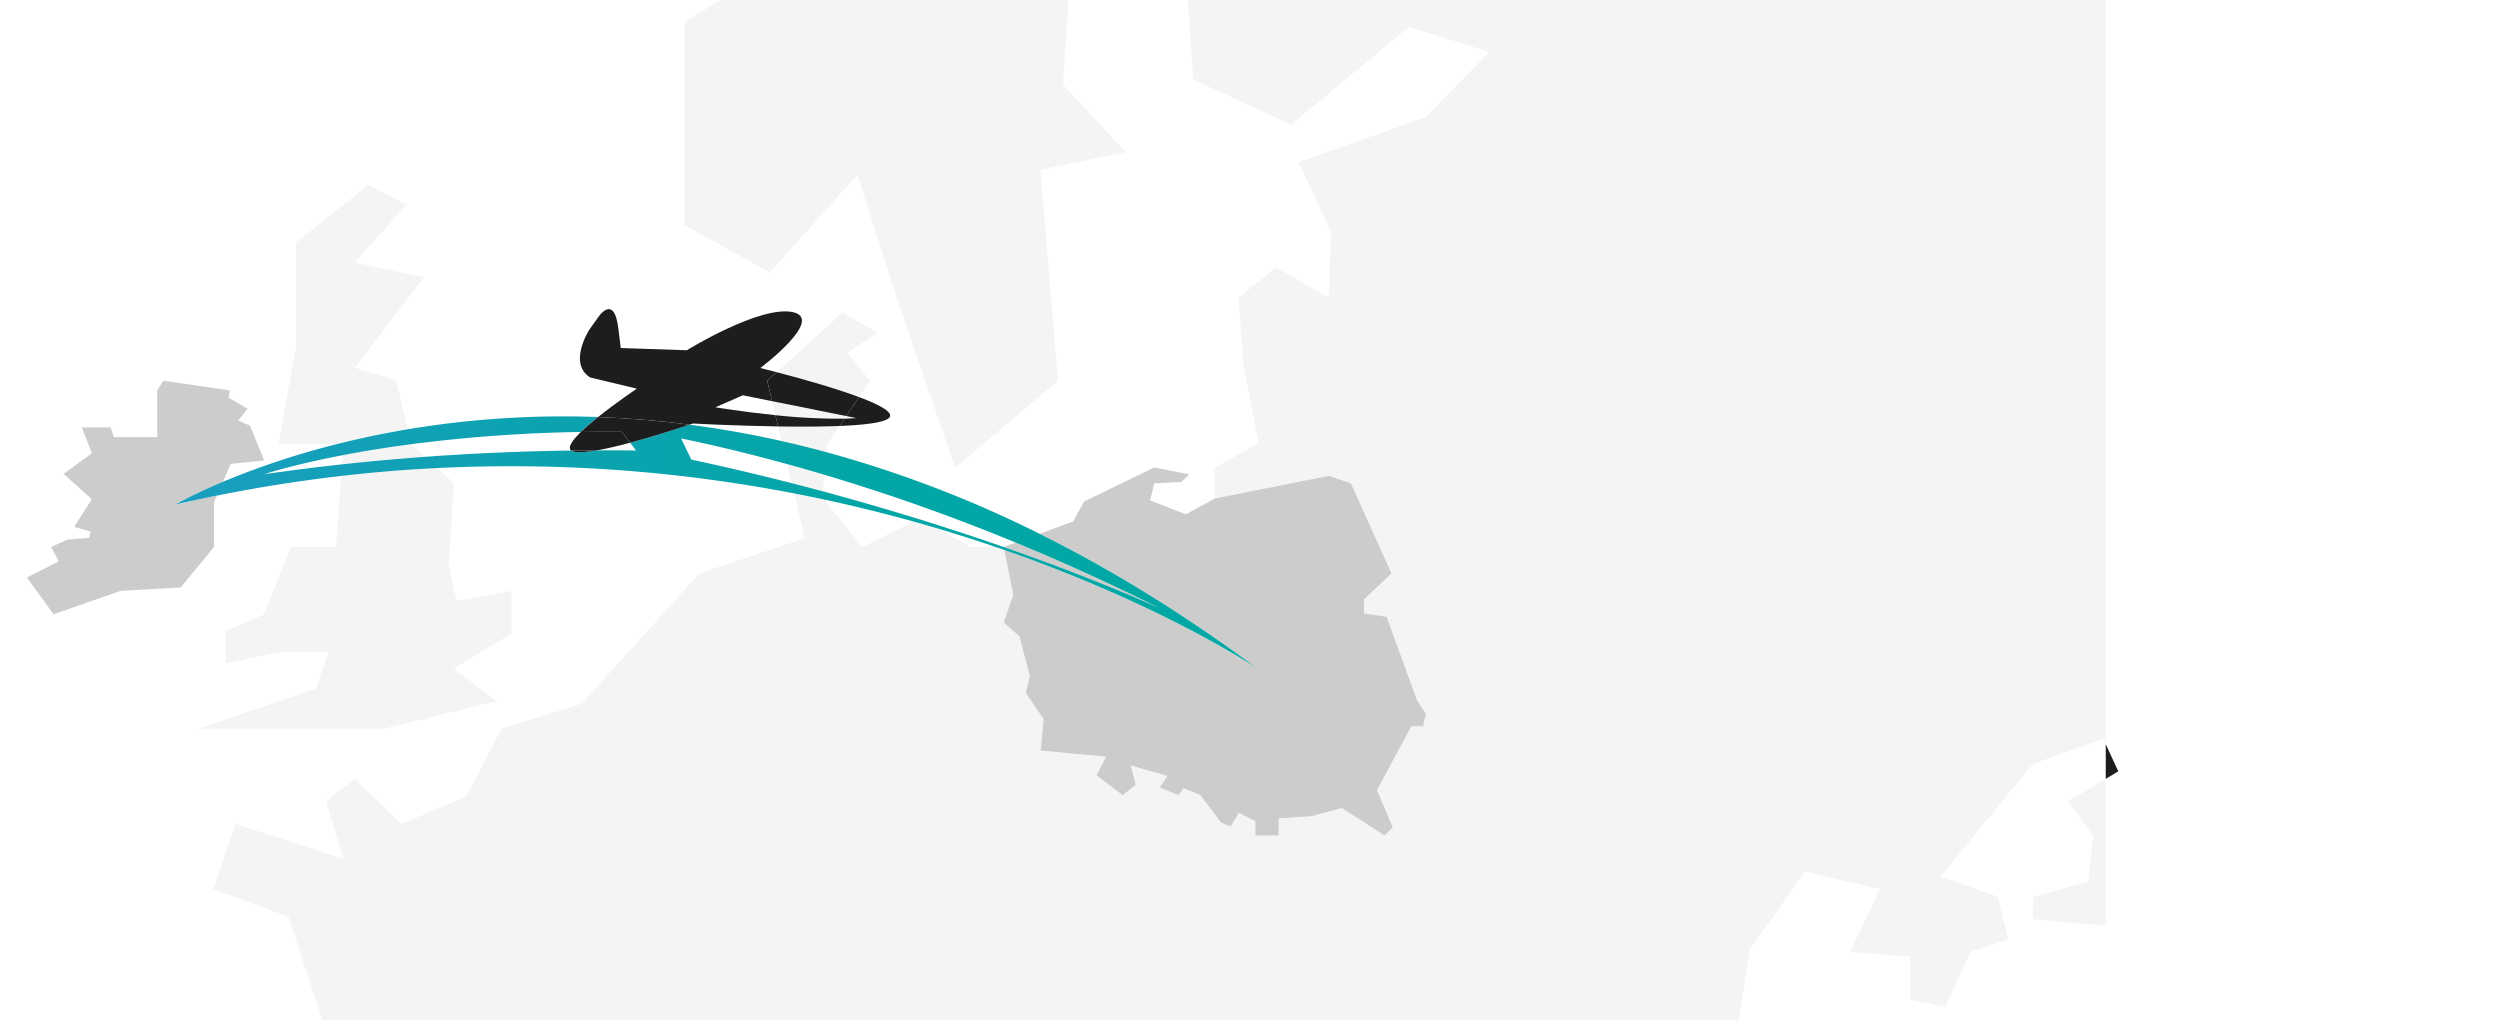 <svg xmlns="http://www.w3.org/2000/svg" xmlns:xlink="http://www.w3.org/1999/xlink" viewBox="0 0 1445.8 590.01"><defs><style>.cls-1{fill:none;}.cls-2{fill:#cac9c9;}.cls-2,.cls-3{opacity:0.2;}.cls-4{fill:url(#New_Gradient_Swatch_2);}.cls-5{fill:url(#New_Gradient_Swatch_2-2);}.cls-6{fill:url(#New_Gradient_Swatch_2-3);}.cls-7{fill:#1b1d1e;}</style><linearGradient id="New_Gradient_Swatch_2" x1="580.44" y1="356.04" x2="589.59" y2="356.04" gradientUnits="userSpaceOnUse"><stop offset="0" stop-color="#1b9ec1"/><stop offset="0.28" stop-color="#0ea2b2"/><stop offset="0.63" stop-color="#03a6a7"/><stop offset="1" stop-color="#00a7a3"/></linearGradient><linearGradient id="New_Gradient_Swatch_2-2" x1="585.81" y1="343.62" x2="586.01" y2="343.62" xlink:href="#New_Gradient_Swatch_2"/><linearGradient id="New_Gradient_Swatch_2-3" x1="101.51" y1="313.62" x2="726.84" y2="313.62" xlink:href="#New_Gradient_Swatch_2"/></defs><g id="Layer_2" data-name="Layer 2"><polygon class="cls-1" points="622.62 435.93 639.68 437.55 639.68 437.54 622.62 435.93"/><polygon class="cls-1" points="594.72 394.37 593.17 400.57 596.39 405.29 593.17 400.57 594.72 394.37"/><polygon class="cls-1" points="636.14 444.38 634.12 448.28 649.23 459.81 649.23 459.81 634.12 448.28 636.14 444.38"/><polygon class="cls-1" points="589.59 367.97 590.65 372.06 589.59 367.97 589.59 367.97"/><path class="cls-1" d="M367.84,260.54l-3.42-4.5c-6.74,1.81-13.45,3.41-19.17,4.41Q356.68,260.42,367.84,260.54Z"/><polygon class="cls-1" points="654 442.72 665.1 445.86 654 442.71 654 442.72"/><polygon class="cls-1" points="675.07 448.68 671.93 453.53 675.07 448.68 675.07 448.68"/><polygon class="cls-1" points="701.28 469.31 706.08 475.71 709.73 477.28 706.08 475.71 701.28 469.31"/><path class="cls-1" d="M400.69,244.93l-2,.67c17.22,2.25,35,5.35,53.3,9.46l-2-8.44C424.27,246.22,400.69,244.93,400.69,244.93Z"/><path class="cls-1" d="M495.3,241.82l-5.92-1.19-1,1.49C490.76,242.06,493.08,242,495.3,241.82Z"/><polygon class="cls-1" points="682.95 457.92 684.61 455.83 689.81 458 684.61 455.83 682.95 457.92"/><polygon class="cls-1" points="656.78 453.85 656.78 453.84 653.25 456.63 656.78 453.85"/><rect class="cls-1" x="788.71" y="355.84" width="13.27" transform="translate(-74.83 311.11) rotate(-21.16)"/><polygon class="cls-1" points="805.47 478.49 801.54 482.43 805.47 478.5 796.33 457.03 796.33 457.03 805.47 478.49"/><polygon class="cls-1" points="800.77 323.1 781.22 279.71 772.8 276.81 781.22 279.71 800.77 323.1"/><rect class="cls-1" x="816.21" y="420.05" width="6.76"/><path class="cls-1" d="M393.94,253.58l5.93,12.24c20.17,4.33,39.53,8.91,58,13.62l-2.64-11C433.74,262.52,413.28,257.63,393.94,253.58Z"/><polygon class="cls-1" points="758.16 472.13 749.66 472.68 758.16 472.13 776.05 467.36 778.07 468.66 776.05 467.36 758.16 472.13"/><rect class="cls-1" x="725.96" y="474.92" height="8.35"/><path class="cls-2" d="M237.82,256.9c-15.12,2-28.36,4.2-39.6,6.36l-.39,5.28q24.31-2.64,48-4.35l-8-7.28Z"/><path class="cls-2" d="M194.33,316.34H168.24l-15.46,38.9-22.23,9.67v18.84l31.89-6.83H190l-7.25,21.33L114.6,421.44H221.88l65.23-15.94-24.64-18.85,33.34-20.29V341.71l-31.89,5.8-4.35-20.29,2.9-47.84-9.53-8.69q-27.25,1.35-55.6,4.58Z"/><path class="cls-2" d="M229.13,220.15l-23.92-7.46,39.86-52.18-39.86-8.7,29.72-33.35-21.75-11.59-42,33.34V201.1L161,256.91h33.64c12.61-3.19,26.35-6.14,41.15-8.63Z"/><path class="cls-3" d="M128.93,278.66l4.52-10.4,19.33-1.93-8.15-20.12-6.89-3,5.41-6.86L132.34,230l.49-4.25-38.35-5.59-3.55,5.59V252.8H65.78L64,247.19H47.28l5.89,14.87h0l-16.37,12,16.3,14.67-10.25,16,9.56,2.7-.83,3.6-12.66,1.07-9.34,4.25L34,324.65,15.54,334,31,355.24l38.65-13.53,34.8-1.93,19.32-23.44V290.49l1.69-3.87q-11.91,2.4-24,5.16S111.1,286.16,128.93,278.66Z"/><path class="cls-3" d="M671.39,352.15c-28.87-14.48-56.92-27.19-84-38.36l-6.93,2.55C637.87,336.34,671.39,352.15,671.39,352.15Z"/><path class="cls-3" d="M580.79,318.06,586,344.12,580.45,360l9.14,8h0l1.06,4.09,4.9,19-.83,3.34-1.55,6.2,3.22,4.72,7.11,10.39L601.91,434l20.71,2,17.06,1.61h0l-3.54,6.83-2,3.9,15.11,11.53,4-3.18,3.52-2.79L654,442.71h0l11.1,3.15,10,2.82h0l-3.14,4.85-1.23,1.91,10.73,4.37,1.51-1.89,1.67-2.09,5.2,2.17,4.34,1.81,7.13,9.5,4.8,6.4,3.65,1.57,1.92.82,4.77-8,9.54,4.77h0v8.35h13.52v-9.94l10.18-.65,8.5-.55,17.89-4.77,2,1.3,22.63,14.61.84-.84,3.93-3.94L796.33,457h0l19.88-37H823l1.59-7.15-5.17-8-17.49-48.1-13.12-2h0v-8l15.9-15.11-3.91-8.69-19.55-43.39-8.42-2.9-4.3-1.48-66,13.12h0l-16.7,9.15-20.67-8,2.38-9.93,15.51-.8,4.77-4.37-20.28-4L627,290l-6.36,11.53-19.39,7.13c40.56,20.16,82.57,45.68,125.63,77.71C726.84,386.41,673.06,350.17,580.79,318.06Z"/><path class="cls-2" d="M531.16,300.15l3.85,1.19-2.9-1.67Z"/><path class="cls-2" d="M488.39,242.12l1-1.49L446.5,232l1.94,8.1A342.64,342.64,0,0,0,488.39,242.12Z"/><path class="cls-2" d="M450,246.62l2,8.44q12.84,2.9,26,6.46l.44-4.61,7.08-10.56C474.71,246.79,462.12,246.8,450,246.62Z"/><path class="cls-2" d="M455.19,268.41l2.64,11q9.19,2.35,18.07,4.74l.9-9.59C469.5,272.42,462.28,270.35,455.19,268.41Z"/><path class="cls-2" d="M503.11,220.15l-13-16.16,17.39-11.59-20.29-11.6-38,34.42c11.9,3.1,32.63,8.78,47.63,14.4Z"/><polygon class="cls-2" points="395.84 12.64 395.84 130.06 445.13 157.61 495.86 101.07 519.06 173.55 552.4 270.56 611.84 220.15 601.69 98.17 650.98 88.02 614.74 48.88 617.92 0 416.62 0 395.84 12.64"/><polygon class="cls-3" points="778.07 468.66 800.7 483.27 801.54 482.43 800.7 483.27 778.07 468.66"/><polygon class="cls-2" points="778.07 468.66 800.7 483.27 801.54 482.43 800.7 483.27 778.07 468.66"/><polygon class="cls-3" points="590.65 372.06 595.55 391.03 594.72 394.37 595.55 391.03 590.65 372.06"/><polygon class="cls-2" points="590.65 372.06 595.55 391.03 594.72 394.37 595.55 391.03 590.65 372.06"/><polygon class="cls-3" points="603.5 415.68 596.39 405.29 603.5 415.68 601.91 433.97 622.62 435.93 601.91 433.97 603.5 415.68"/><polygon class="cls-2" points="603.5 415.68 596.39 405.29 603.5 415.68 601.91 433.97 622.62 435.93 601.91 433.97 603.5 415.68"/><polygon class="cls-3" points="649.23 459.81 653.25 456.63 649.23 459.81 649.23 459.81"/><polygon class="cls-2" points="649.23 459.81 653.25 456.63 649.23 459.81 649.23 459.81"/><polygon class="cls-3" points="824.56 412.9 822.97 420.05 822.97 420.05 824.56 412.89 819.39 404.94 801.9 356.84 801.9 356.84 819.39 404.94 824.56 412.9"/><polygon class="cls-2" points="824.56 412.9 822.97 420.05 822.97 420.05 824.56 412.89 819.39 404.94 801.9 356.84 801.9 356.84 819.39 404.94 824.56 412.9"/><polygon class="cls-3" points="639.68 437.55 636.14 444.38 639.68 437.55 639.68 437.55"/><polygon class="cls-2" points="639.68 437.55 636.14 444.38 639.68 437.55 639.68 437.55"/><polygon class="cls-3" points="788.78 346.9 788.78 354.85 788.78 354.85 788.78 346.9 804.68 331.79 800.77 323.1 804.68 331.79 788.78 346.9"/><polygon class="cls-2" points="788.78 346.9 788.78 354.85 788.78 354.85 788.78 346.9 804.68 331.79 800.77 323.1 804.68 331.79 788.78 346.9"/><rect class="cls-3" x="785.28" y="438.54" width="41.98" transform="translate(-109.99 385.05) rotate(-25.2)"/><rect class="cls-2" x="785.28" y="438.54" width="41.98" transform="translate(-109.99 385.05) rotate(-25.2)"/><polygon class="cls-3" points="768.5 275.33 772.8 276.81 768.5 275.33 702.5 288.45 702.5 288.45 768.5 275.33"/><polygon class="cls-2" points="768.5 275.33 772.8 276.81 768.5 275.33 702.5 288.45 702.5 288.45 768.5 275.33"/><polygon class="cls-3" points="689.81 458 694.15 459.81 701.28 469.31 694.15 459.81 689.81 458"/><polygon class="cls-2" points="689.81 458 694.15 459.81 701.28 469.31 694.15 459.81 689.81 458"/><polygon class="cls-3" points="739.48 483.27 725.96 483.27 725.96 483.27 739.48 483.27 739.48 473.33 749.66 472.68 739.48 473.33 739.48 483.27"/><polygon class="cls-2" points="739.48 483.27 725.96 483.27 725.96 483.27 739.48 483.27 739.48 473.33 749.66 472.68 739.48 473.33 739.48 483.27"/><polygon class="cls-3" points="670.7 455.44 671.93 453.53 670.69 455.44 681.43 459.81 682.95 457.92 681.43 459.81 670.7 455.44"/><polygon class="cls-2" points="670.7 455.44 671.93 453.53 670.69 455.44 681.43 459.81 682.95 457.92 681.43 459.81 670.7 455.44"/><polygon class="cls-3" points="665.1 445.86 675.07 448.68 675.07 448.68 665.1 445.86"/><polygon class="cls-2" points="665.1 445.86 675.07 448.68 675.07 448.68 665.1 445.86"/><polygon class="cls-3" points="716.42 470.15 711.65 478.1 709.73 477.28 711.65 478.1 716.42 470.15 725.96 474.92 725.96 474.92 716.42 470.15"/><polygon class="cls-2" points="716.42 470.15 711.65 478.1 709.73 477.28 711.65 478.1 716.42 470.15 725.96 474.92 725.96 474.92 716.42 470.15"/><rect class="cls-3" x="655.39" y="442.54" height="11.47" transform="translate(-137.89 482.89) rotate(-36.87)"/><rect class="cls-2" x="655.39" y="442.54" height="11.47" transform="translate(-137.89 482.89) rotate(-36.87)"/><polygon class="cls-4" points="580.45 360.02 586.01 344.12 586.01 344.11 580.44 360.02 589.59 367.97 589.59 367.97 580.45 360.02"/><polygon class="cls-5" points="585.81 343.13 586.01 344.11 586.01 344.11 585.81 343.13"/><path class="cls-6" d="M726.84,386.41c-43.06-32-85.07-57.55-125.63-77.71A672.24,672.24,0,0,0,478,261.52q-13.17-3.57-26-6.46c-18.29-4.11-36.08-7.21-53.3-9.46-5.2,1.75-19.81,6.56-34.29,10.44l3.42,4.5q-11.14-.14-22.59-.09c-6.14,1.07-11.15,1.45-13.84.64a3.45,3.45,0,0,1-1.07-.53c-27.19.37-55.46,1.51-84.53,3.63q-23.66,1.72-48,4.35-22.31,2.44-45.05,5.71s15.81-5.31,45.44-11c11.24-2.16,24.48-4.36,39.6-6.36a866.48,866.48,0,0,1,98.09-7.07c2.81-2.75,6.3-5.72,9.93-8.64a545,545,0,0,0-110.06,7.09c-14.8,2.49-28.54,5.44-41.15,8.63a461.51,461.51,0,0,0-65.7,21.75c-17.83,7.5-27.42,13.12-27.42,13.12q12.06-2.77,24-5.16c24.45-4.92,48.42-8.65,71.87-11.35q28.32-3.27,55.6-4.58a861.31,861.31,0,0,1,206.3,14.67q8.76,1.69,17.29,3.52c18.06,3.87,35.31,8.17,51.7,12.73q7.38,2.06,14.53,4.19,17.24,5.13,33,10.54,2.51.86,5,1.72l5,25.07-5-25.07C673.06,350.17,726.84,386.41,726.84,386.41ZM535,301.34l-3.85-1.19c-17.15-5.31-35.62-10.69-55.26-16q-8.88-2.39-18.07-4.74c-18.43-4.71-37.79-9.29-58-13.62l-5.93-12.24c19.34,4,39.8,8.94,61.25,14.83,7.09,1.94,14.31,4,21.61,6.18a1146.61,1146.61,0,0,1,110.57,39.2c27.1,11.17,55.15,23.88,84,38.36,0,0-33.52-15.81-90.95-35.81C566.64,311.53,551.45,306.48,535,301.34Z"/><path class="cls-7" d="M495.3,241.82c-2.22.15-4.54.24-6.91.3l-2.84,4.23c13.89-.56,24.88-1.83,28.21-4.29,4.15-3.05-4.4-7.72-17-12.44l-7.38,11Z"/><path class="cls-7" d="M400.69,244.93s23.58,1.29,49.3,1.69l-1.55-6.52c-19.22-1.95-34.72-4.56-34.72-4.56l15.88-6.94,16.9,3.4-2.82-11.85,5.45-4.93c-5.72-1.5-9.4-2.39-9.4-2.39s37.75-28.41,18.67-32.35-61.18,22.07-61.18,22.07L359,201.27l-1.3-10.56c-2.48-22.14-12.14-6.68-12.14-6.68l-4.71,6.57s-4.33,6.7-5.29,13.88c-.69,5.11.33,10.47,5.82,13.85l26.91,6.44s-11.83,7.94-22.41,16.42c17,.62,34.6,2,52.87,4.41Z"/><path class="cls-7" d="M335.91,249.83c-5,4.88-7.85,9-5.57,10.73,5-.06,10-.1,14.91-.11,5.72-1,12.43-2.6,19.17-4.41l-4.82-6.33Q347.44,249.62,335.91,249.83Z"/><path class="cls-7" d="M448.44,240.1l1.55,6.52c12.13.18,24.72.17,35.56-.27l2.84-4.23A342.64,342.64,0,0,1,448.44,240.1Z"/><path class="cls-7" d="M446.5,232l42.88,8.63,7.38-11c-15-5.62-35.73-11.3-47.63-14.4l-5.45,4.93Z"/><path class="cls-7" d="M359.6,249.71l4.82,6.33c14.48-3.88,29.09-8.69,34.29-10.44-18.27-2.38-35.92-3.79-52.87-4.41-3.63,2.92-7.12,5.89-9.93,8.64Q347.43,249.64,359.6,249.71Z"/><path class="cls-7" d="M331.41,261.09c2.69.81,7.7.43,13.84-.64-4.94,0-9.9.05-14.91.11A3.45,3.45,0,0,0,331.41,261.09Z"/><path class="cls-2" d="M686.89,0l3.23,46,56.54,26.1,68.13-56.54L861.18,30,824.56,67.73,751,93.82l18.85,40.59L768.4,172.1,738,154.71,716.21,172.1l2.9,39.14,8.7,44.94L702.5,270.56v17.89l66-13.12,4.3,1.48,8.42,2.9,19.55,43.39,3.91,8.69-15.9,15.11v8l13.12,2h0l17.49,48.1,5.17,7.95L823,420.05h-6.76l-19.88,37,9.14,21.47-3.93,3.93-.84.84-22.63-14.61-2-1.3-17.89,4.78-8.5.54-10.18.65v9.94H726v-8.35l-9.54-4.77-4.77,8-1.92-.82-3.65-1.57-4.8-6.4-7.13-9.5L689.81,458l-5.2-2.17-1.67,2.09-1.51,1.89-10.74-4.37,1.24-1.91,3.14-4.85-10-2.82L654,442.72l2.78,11.12h0l-3.52,2.78-4,3.18h0l-15.11-11.53,2-3.9,3.54-6.83-17.06-1.62-20.71-2,1.59-18.29-7.11-10.39-3.22-4.72,1.55-6.2.83-3.34-4.9-19L589.59,368l-9.15-8L586,344.11l-5.23-26.05q-2.46-.87-5-1.72H561.1L542.76,305.8q-7.14-2.13-14.53-4.19l-29.47,14.73-22.23-27.46q-8.52-1.81-17.29-3.52l6.18,25.91-60.88,20.3L336.4,407,290,421.44l-20.29,39.15L232,476.53l-26.82-26.09-16.67,13,10.14,33.35-62.33-20.3-13,37.69,43.49,15.95L186.44,590h819.2l6.3-41,31.9-44.93,43.49,10.14-17.4,36.24,34.79,2.9V578l20.3,4.35,14.49-31.9,21.75-7.24-5.8-24.65L1122.12,507l53.64-65.23,40.59-14.5,1.45,3.14V0Z"/><polygon class="cls-2" points="1196.05 463.48 1210.55 483.27 1207.65 509.87 1175.76 518.57 1175.76 531.62 1217.8 535.33 1217.8 450.44 1196.05 463.48"/><polygon class="cls-7" points="1217.8 430.38 1217.8 450.44 1225.04 446.09 1217.8 430.38"/></g></svg>